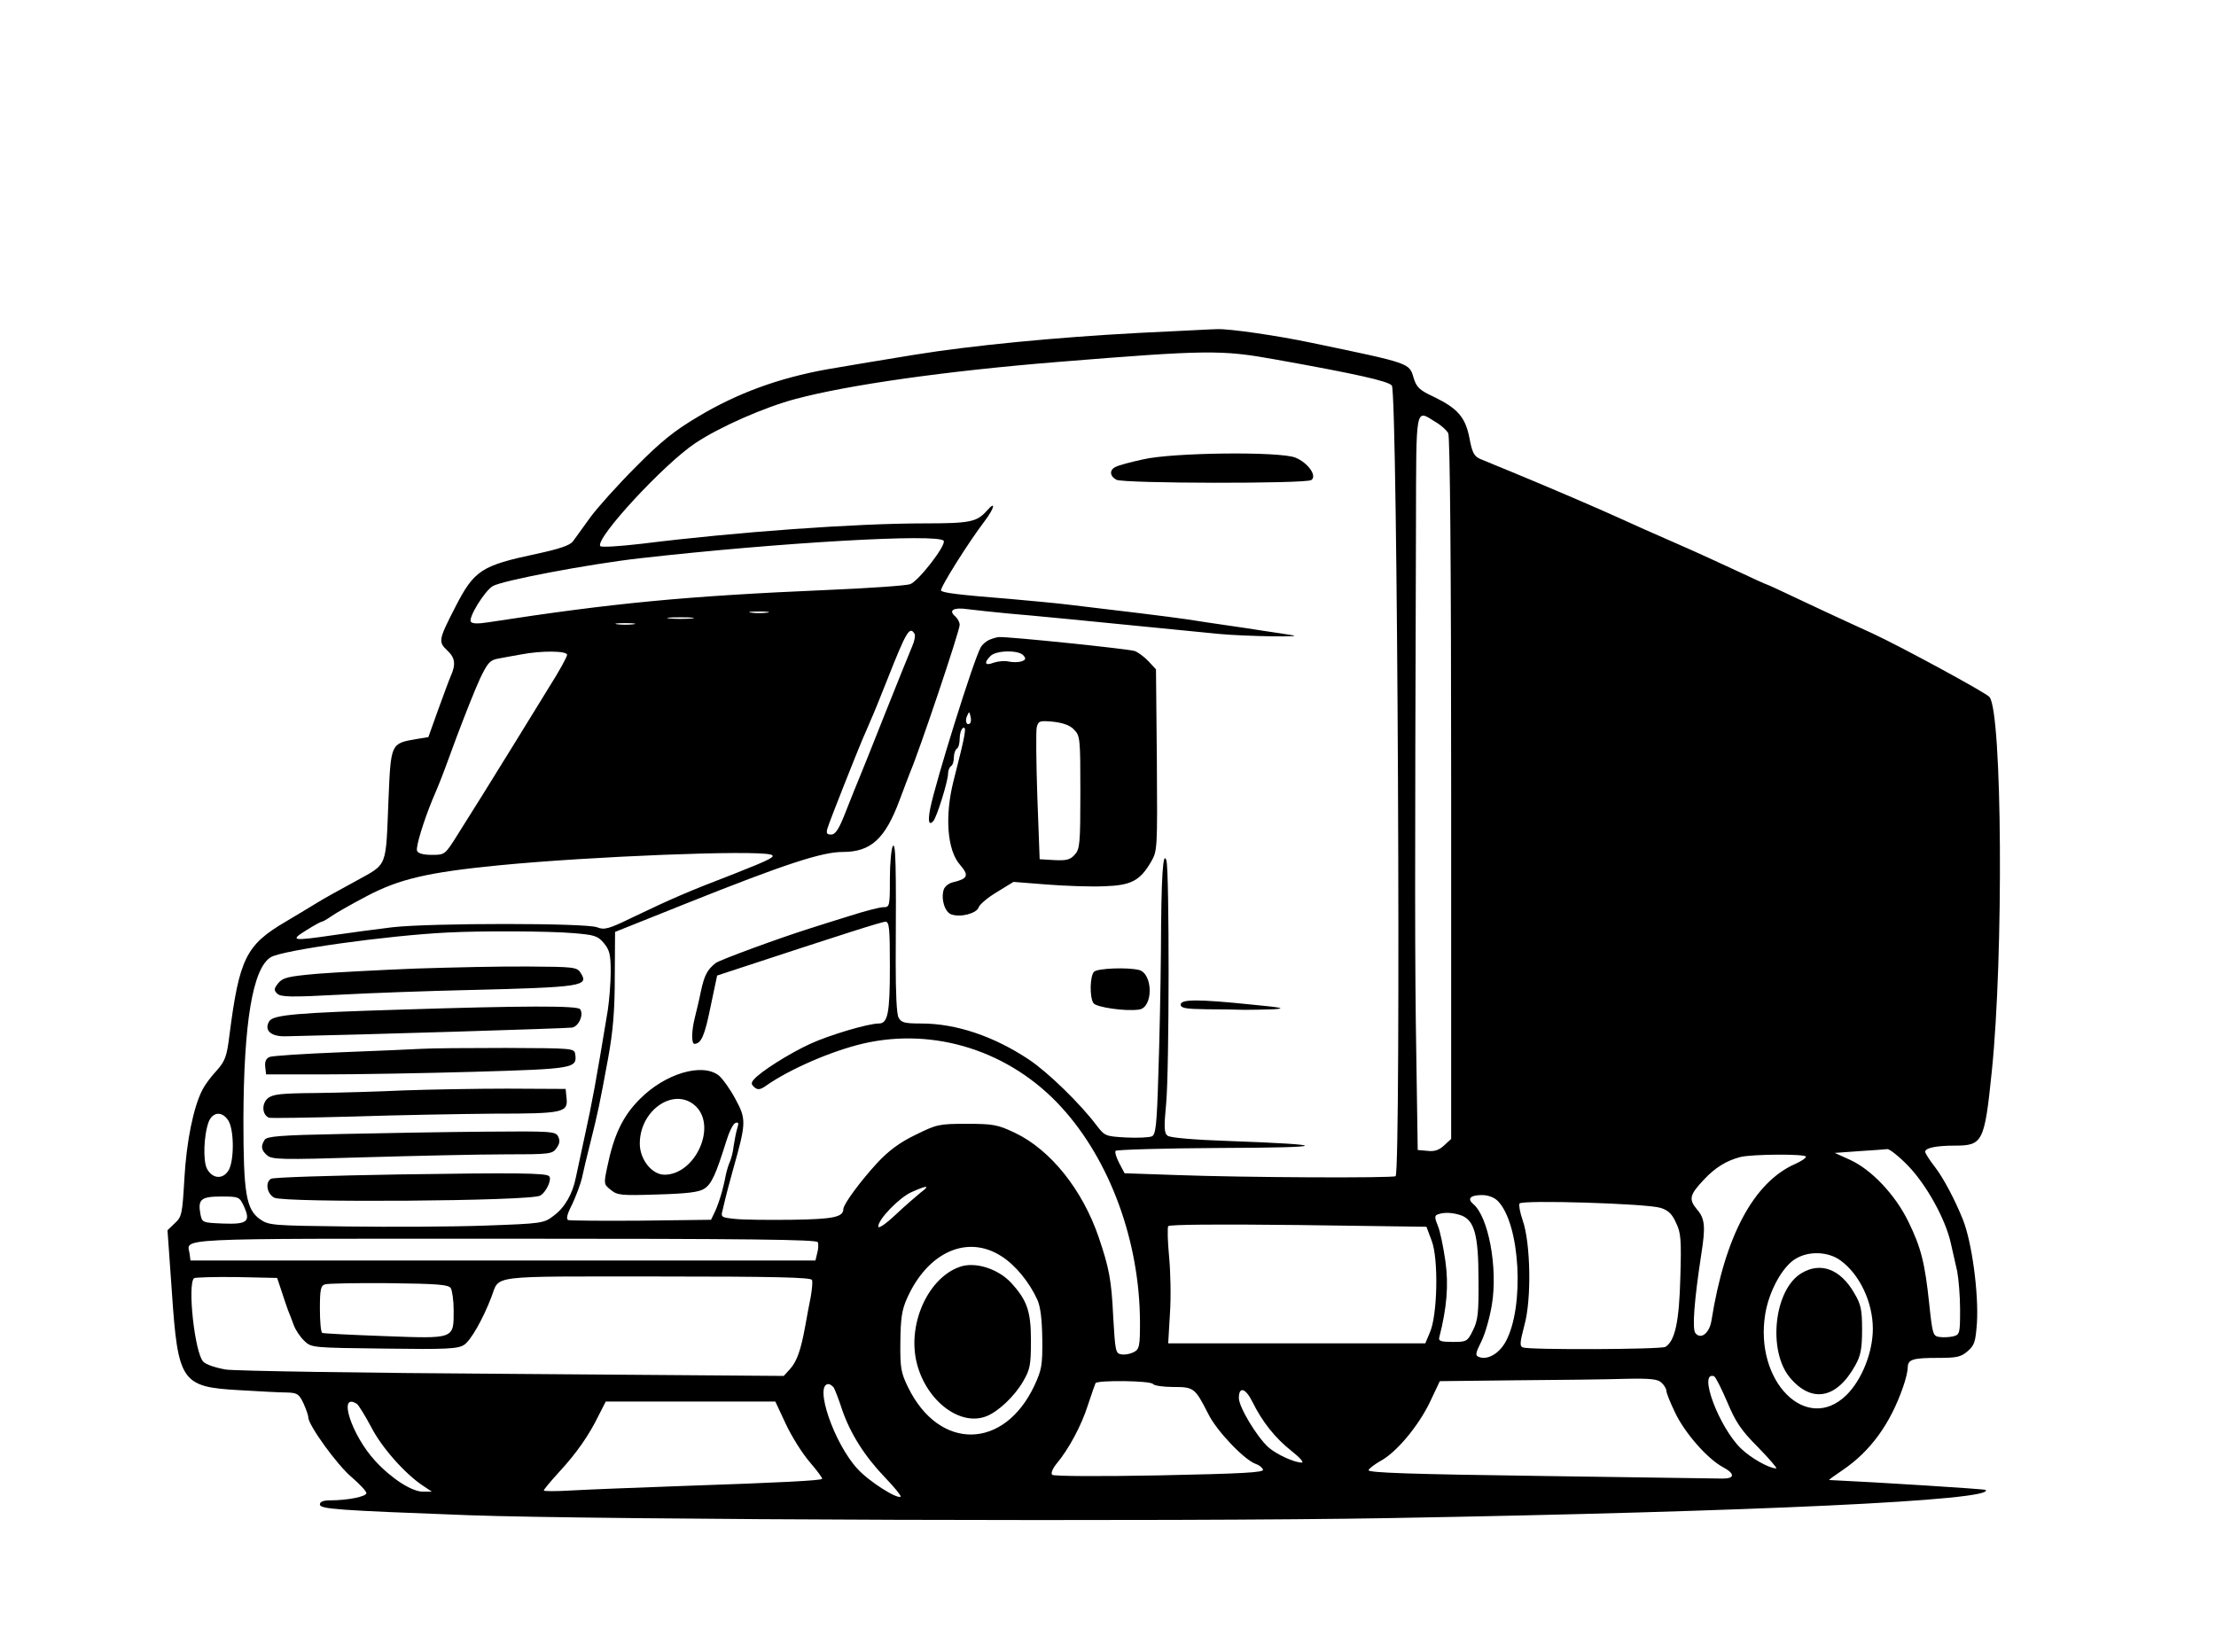 <?xml version="1.0" standalone="no"?>
<!DOCTYPE svg PUBLIC "-//W3C//DTD SVG 20010904//EN"
 "http://www.w3.org/TR/2001/REC-SVG-20010904/DTD/svg10.dtd">
<svg version="1.0" xmlns="http://www.w3.org/2000/svg"
 width="762pt" height="568pt" viewBox="0 0 762 568"
 preserveAspectRatio="xMidYMid meet">

<g transform="translate(0,568) scale(0.1,-0.1)"
fill="#000000" stroke="none">
<path d="M3915 4535 c-283 -15 -573 -43 -770 -75 -88 -14 -242 -40 -300 -50
-167 -30 -309 -82 -443 -162 -83 -49 -130 -87 -216 -174 -61 -61 -131 -139
-156 -173 -25 -35 -52 -72 -60 -83 -11 -14 -47 -26 -126 -43 -188 -40 -213
-56 -277 -180 -59 -115 -61 -122 -29 -152 27 -25 30 -48 12 -88 -5 -11 -24
-63 -43 -115 l-34 -95 -43 -7 c-86 -15 -86 -15 -94 -205 -10 -243 -1 -221
-114 -284 -54 -29 -113 -62 -132 -74 -19 -12 -68 -41 -108 -65 -136 -80 -159
-126 -193 -390 -9 -74 -15 -89 -44 -122 -19 -20 -41 -50 -49 -66 -31 -60 -55
-179 -62 -306 -7 -122 -9 -131 -33 -153 l-25 -24 15 -212 c21 -310 33 -327
232 -338 67 -4 140 -8 163 -8 36 -1 42 -5 57 -36 9 -20 17 -42 17 -49 0 -27
99 -164 149 -206 28 -24 51 -49 51 -55 0 -12 -64 -25 -126 -25 -23 0 -34 -5
-34 -14 0 -16 59 -20 510 -37 438 -16 2433 -23 3165 -10 1261 22 2088 61 2053
97 -4 3 -365 26 -538 34 -3 0 18 15 46 34 96 65 164 159 208 286 9 25 16 55
16 66 0 29 17 34 105 34 63 0 78 3 101 23 24 21 27 32 32 98 6 102 -17 275
-48 354 -26 65 -66 142 -96 181 -19 24 -34 48 -34 53 0 13 38 21 101 21 97 0
103 11 128 255 41 396 36 1236 -8 1288 -11 14 -302 172 -401 218 -19 9 -57 26
-85 39 -27 12 -101 47 -163 76 -63 30 -115 54 -117 54 -2 0 -46 20 -97 44 -51
24 -149 69 -218 99 -69 30 -150 66 -180 80 -76 35 -256 112 -370 159 -52 21
-106 44 -121 50 -20 9 -27 22 -36 71 -14 72 -40 102 -122 142 -50 23 -60 33
-70 65 -15 52 -10 50 -351 121 -118 25 -285 49 -325 47 -16 0 -138 -7 -270
-13z m469 -91 c280 -50 391 -75 402 -90 20 -26 32 -2699 13 -2719 -8 -7 -517
-5 -758 4 l-174 6 -18 34 c-10 19 -16 38 -13 43 3 4 166 9 362 10 376 1 386
11 25 24 -116 4 -199 11 -208 18 -12 9 -13 28 -5 111 11 118 11 799 1 835 -12
39 -18 -53 -19 -310 -1 -124 -5 -316 -9 -428 -5 -172 -9 -204 -22 -210 -9 -4
-49 -6 -89 -4 -70 4 -73 5 -100 40 -56 75 -169 185 -234 228 -120 80 -250 124
-370 124 -57 0 -69 3 -78 20 -7 12 -10 86 -10 188 2 345 0 417 -10 402 -5 -8
-10 -59 -10 -112 0 -95 -1 -98 -22 -98 -13 0 -63 -13 -113 -29 -49 -15 -112
-35 -140 -44 -108 -34 -309 -108 -324 -119 -29 -23 -39 -42 -51 -98 -6 -30
-16 -71 -21 -91 -11 -44 -12 -89 -1 -89 23 1 35 27 55 126 l23 109 64 21 c374
123 502 164 515 164 13 0 15 -23 15 -156 0 -158 -7 -194 -38 -194 -37 0 -171
-40 -236 -70 -70 -32 -172 -96 -194 -123 -10 -11 -9 -17 3 -27 11 -9 20 -8 42
8 81 56 221 117 331 143 246 57 506 -26 682 -219 167 -183 269 -461 270 -739
0 -83 -2 -93 -21 -103 -11 -6 -30 -10 -42 -8 -21 3 -22 9 -29 128 -6 128 -14
169 -50 275 -56 164 -166 301 -288 359 -59 28 -74 31 -166 31 -96 0 -103 -2
-176 -38 -54 -26 -92 -54 -132 -97 -58 -63 -116 -142 -116 -158 0 -28 -35 -35
-178 -37 -81 -1 -169 0 -195 3 -47 5 -49 6 -42 31 12 52 24 97 35 136 46 163
47 175 9 245 -18 34 -44 70 -57 81 -57 45 -185 7 -272 -81 -58 -58 -89 -122
-112 -234 -12 -57 -12 -59 12 -78 23 -19 36 -20 161 -16 103 3 143 8 161 20
25 16 40 50 75 162 10 33 24 62 32 64 11 4 12 -1 6 -19 -4 -13 -9 -40 -12 -59
-2 -19 -8 -44 -13 -55 -5 -11 -11 -31 -14 -45 -10 -53 -24 -97 -37 -126 l-14
-29 -240 -3 c-132 -1 -245 0 -251 2 -8 3 -4 21 14 55 13 29 28 68 33 89 4 20
17 75 29 122 26 104 32 132 61 290 17 93 23 165 23 280 l1 155 245 98 c338
135 466 177 538 177 97 0 146 45 196 180 15 41 32 84 36 95 31 72 170 485 170
506 0 9 -7 22 -15 29 -25 21 -6 32 42 25 24 -3 88 -10 141 -15 84 -7 228 -21
722 -70 94 -9 311 -12 250 -4 -14 2 -55 9 -92 14 -38 6 -97 15 -133 20 -36 5
-95 14 -133 20 -61 9 -225 29 -412 51 -41 5 -129 13 -195 19 -175 14 -234 21
-239 29 -5 8 95 167 150 239 34 45 40 73 7 35 -34 -38 -57 -43 -215 -43 -234
0 -642 -29 -971 -70 -78 -9 -140 -13 -143 -8 -17 27 219 282 327 354 84 56
239 124 345 152 179 48 516 96 899 127 517 42 566 42 749 9z m552 -215 c19
-11 39 -29 44 -39 6 -12 10 -449 10 -1223 l0 -1204 -24 -22 c-17 -16 -33 -22
-57 -19 l-34 3 -5 335 c-5 302 -5 574 -1 1813 1 419 -3 399 67 356z m-1691
-409 c9 -15 -86 -138 -115 -149 -14 -5 -142 -14 -285 -20 -489 -21 -737 -45
-1165 -111 -37 -6 -57 -5 -61 2 -9 14 47 105 75 122 30 19 330 76 506 96 477
54 1029 86 1045 60z m-607 -247 c-16 -2 -40 -2 -55 0 -16 2 -3 4 27 4 30 0 43
-2 28 -4z m-260 -20 c-21 -2 -55 -2 -75 0 -21 2 -4 4 37 4 41 0 58 -2 38 -4z
m-200 -20 c-16 -2 -40 -2 -55 0 -16 2 -3 4 27 4 30 0 43 -2 28 -4z m967 -33
c3 -5 0 -24 -8 -42 -8 -18 -49 -121 -92 -228 -42 -107 -83 -208 -90 -225 -7
-16 -27 -67 -45 -112 -25 -65 -37 -83 -52 -83 -15 0 -18 4 -12 23 7 24 98 253
120 305 8 17 20 47 28 65 8 17 33 79 56 137 67 170 78 188 95 160z m-1195 -72
c0 -7 -28 -58 -63 -113 -34 -55 -88 -143 -120 -195 -79 -128 -143 -231 -195
-313 -42 -67 -43 -67 -87 -67 -29 0 -48 5 -51 14 -5 13 23 103 53 176 8 19 19
44 23 55 5 11 32 83 60 160 29 77 65 168 81 202 26 54 34 63 62 68 18 3 52 10
77 14 72 14 160 13 160 -1z m700 -687 c21 -6 -1 -17 -125 -66 -164 -63 -214
-85 -352 -151 -80 -39 -95 -43 -120 -33 -39 15 -572 15 -704 0 -57 -7 -148
-19 -202 -27 -143 -21 -151 -19 -95 16 27 17 51 30 54 30 3 0 18 8 32 18 15
11 70 42 123 70 112 59 210 82 454 106 317 31 877 53 935 37z m-681 -270 c74
-6 86 -9 107 -34 20 -24 24 -39 24 -99 0 -39 -5 -98 -10 -132 -42 -253 -52
-309 -81 -441 -12 -55 -25 -116 -29 -135 -11 -56 -38 -103 -76 -131 -34 -26
-39 -27 -237 -34 -111 -4 -323 -5 -472 -3 -261 3 -271 4 -301 25 -48 34 -57
90 -57 343 1 333 32 520 94 558 38 24 402 75 609 85 112 6 348 5 429 -2z m425
-597 c71 -72 -5 -234 -109 -234 -43 0 -85 52 -85 107 0 118 122 198 194 127z
m-1610 -46 c22 -31 22 -146 0 -176 -20 -29 -54 -25 -72 8 -15 28 -11 119 6
163 14 33 45 36 66 5z m5777 -157 c63 -65 129 -184 147 -266 6 -27 16 -71 22
-97 5 -26 10 -85 10 -132 0 -82 -1 -86 -24 -92 -13 -3 -34 -4 -47 -2 -22 3
-24 9 -35 113 -15 142 -28 194 -72 284 -45 92 -126 178 -200 212 l-53 24 83 6
c46 3 90 6 98 7 7 1 40 -25 71 -57z m-351 31 c0 -5 -17 -16 -37 -25 -143 -63
-242 -249 -288 -539 -7 -43 -36 -66 -55 -43 -12 14 -4 114 20 271 15 95 13
123 -15 155 -29 35 -25 50 24 102 39 42 79 66 126 78 42 10 225 11 225 1z
m-3045 -124 c-16 -13 -55 -47 -87 -77 -33 -31 -58 -48 -58 -39 0 25 72 99 114
118 56 25 66 24 31 -2z m-2327 -45 c25 -54 13 -64 -70 -61 -72 3 -73 3 -79 33
-9 50 2 60 71 60 61 0 63 -1 78 -32z m4312 17 c78 -78 93 -366 27 -485 -23
-41 -62 -63 -91 -52 -14 5 -13 12 8 54 13 26 29 83 36 126 21 127 -12 303 -64
346 -22 19 -10 31 30 31 21 0 42 -8 54 -20z m560 -24 c26 -8 40 -21 53 -51 17
-34 19 -58 15 -190 -4 -150 -18 -216 -51 -237 -14 -9 -468 -11 -490 -2 -12 4
-11 16 5 77 25 90 21 283 -6 360 -9 26 -14 52 -11 58 9 13 437 0 485 -15z
m-685 -26 c45 -17 59 -68 59 -220 1 -116 -2 -141 -19 -175 -19 -39 -22 -40
-70 -40 -40 0 -49 3 -46 15 26 102 33 180 21 264 -7 48 -18 103 -26 121 -11
26 -11 35 -1 38 21 9 54 7 82 -3z m-102 -87 c24 -62 20 -256 -6 -315 l-16 -38
-442 0 -442 0 6 103 c4 56 2 144 -3 196 -5 52 -6 99 -3 104 3 6 179 7 447 4
l441 -6 18 -48z m-2111 -5 c3 -7 2 -24 -2 -38 l-6 -25 -1074 0 -1075 0 -3 23
c-8 55 -81 52 1082 52 850 0 1075 -3 1078 -12z m631 -48 c48 -30 97 -90 124
-150 11 -24 16 -67 17 -135 1 -90 -2 -106 -27 -160 -104 -222 -327 -225 -434
-7 -25 51 -28 67 -27 157 1 81 5 110 23 150 71 159 207 220 324 145z m2886
-15 c66 -48 111 -144 111 -235 0 -81 -38 -176 -91 -228 -137 -134 -317 47
-279 279 13 79 59 162 103 189 46 29 114 26 156 -5z m-5361 -105 c8 -25 18
-54 22 -65 5 -11 13 -34 20 -52 6 -17 23 -42 37 -55 24 -23 28 -23 275 -26
214 -3 253 -1 274 13 23 15 65 89 94 165 29 76 -17 70 571 70 401 0 528 -3
531 -12 3 -7 0 -32 -4 -57 -5 -26 -14 -71 -19 -101 -15 -83 -29 -123 -53 -149
l-21 -23 -930 7 c-511 3 -957 10 -989 15 -34 6 -68 17 -77 27 -29 29 -55 264
-32 287 4 3 70 5 147 4 l139 -3 15 -45z m582 10 c5 -8 10 -43 10 -77 0 -99 4
-97 -239 -88 -113 4 -209 9 -213 11 -5 3 -8 41 -8 84 0 66 3 79 18 83 9 3 108
5 220 4 168 -2 204 -5 212 -17z m4389 -391 c29 -69 47 -97 106 -156 39 -40 67
-73 63 -73 -25 0 -88 36 -121 68 -76 73 -149 268 -93 249 5 -2 25 -41 45 -88z
m-225 65 c9 -8 16 -21 16 -27 0 -7 13 -40 30 -75 33 -70 111 -159 165 -188 41
-22 41 -39 -1 -39 -16 0 -298 4 -626 9 -446 6 -595 11 -592 20 2 6 21 20 40
31 55 29 130 119 170 201 l35 74 262 3 c144 1 312 3 374 5 90 2 115 -1 127
-14z m-1749 -4 c3 -5 34 -10 69 -10 72 0 75 -3 121 -93 29 -59 126 -160 164
-172 10 -3 21 -12 24 -19 4 -10 -65 -14 -356 -20 -209 -4 -364 -3 -369 2 -5 5
1 21 15 38 42 50 86 132 108 202 12 37 24 70 26 75 6 11 191 9 198 -3z m-1098
-12 c4 -7 17 -40 28 -74 28 -83 78 -162 148 -235 32 -33 56 -63 54 -66 -11
-10 -109 52 -148 95 -81 87 -151 292 -100 292 5 0 13 -6 18 -12z m1440 -50
c33 -67 78 -124 134 -168 29 -23 44 -40 35 -40 -26 0 -88 29 -115 53 -40 37
-101 138 -101 169 0 41 23 35 47 -14z m-3080 -6 c6 -4 28 -40 49 -79 36 -71
117 -162 179 -203 l30 -20 -31 0 c-38 0 -108 45 -164 106 -81 88 -130 238 -63
196z m1475 -69 c20 -43 57 -102 83 -132 25 -29 44 -55 42 -57 -6 -6 -146 -13
-467 -24 -168 -6 -347 -13 -397 -16 -51 -3 -93 -3 -93 0 0 4 24 32 53 64 59
64 102 125 136 195 l24 47 291 0 292 0 36 -77z"/>
<path d="M3930 4100 c-41 -9 -83 -20 -92 -25 -24 -10 -23 -32 1 -45 25 -13
650 -14 670 -1 21 14 -11 59 -54 77 -52 22 -424 18 -525 -6z"/>
<path d="M3403 3480 c-12 -5 -26 -17 -31 -27 -26 -48 -154 -459 -173 -552 -9
-45 -5 -62 10 -45 12 12 51 138 51 163 0 11 5 23 10 26 6 3 10 17 10 30 0 13
5 27 10 30 6 3 10 19 10 35 0 16 5 32 11 36 14 8 10 -17 -32 -181 -31 -122
-22 -239 22 -289 32 -37 27 -48 -23 -60 -15 -3 -30 -15 -33 -26 -10 -32 4 -78
27 -85 32 -11 86 4 93 24 3 10 31 34 63 53 l57 35 115 -9 c63 -5 152 -8 197
-6 93 3 123 19 161 84 22 38 22 43 20 351 l-3 311 -25 27 c-14 15 -35 31 -48
36 -19 7 -434 50 -467 48 -5 0 -20 -4 -32 -9z m116 -54 c10 -11 8 -16 -8 -21
-10 -3 -30 -3 -43 0 -13 3 -36 1 -51 -4 -30 -12 -35 -1 -11 23 20 20 97 21
113 2z m-183 -233 c-11 -11 -19 6 -11 24 8 17 8 17 12 0 3 -10 2 -21 -1 -24z
m357 -22 c21 -21 22 -30 22 -215 0 -178 -2 -196 -19 -215 -16 -18 -29 -21 -70
-19 l-51 3 -8 215 c-4 118 -5 226 -2 239 6 22 10 23 56 19 34 -4 58 -12 72
-27z"/>
<path d="M3762 2338 c-14 -14 -16 -87 -2 -108 9 -14 110 -29 157 -22 49 7 48
123 0 136 -39 10 -143 6 -155 -6z"/>
<path d="M4060 2225 c0 -12 17 -15 88 -16 48 0 107 -1 132 -2 25 0 70 1 100 2
44 3 28 6 -75 16 -185 19 -245 19 -245 0z"/>
<path d="M1430 2349 c-124 -5 -277 -13 -340 -18 -100 -9 -117 -13 -133 -32
-15 -19 -16 -24 -4 -36 12 -12 46 -13 213 -4 109 6 307 13 439 16 399 10 422
13 391 60 -12 19 -25 20 -177 21 -90 1 -265 -3 -389 -7z"/>
<path d="M1385 2208 c-364 -11 -445 -18 -459 -40 -19 -31 5 -53 55 -52 248 5
969 27 986 30 23 4 41 44 28 63 -7 13 -200 12 -610 -1z"/>
<path d="M1450 2073 c-30 -2 -156 -7 -280 -12 -124 -5 -233 -12 -243 -16 -12
-5 -17 -16 -15 -34 l3 -26 200 0 c110 0 343 4 518 9 340 10 352 12 345 60 -3
21 -6 21 -238 22 -129 0 -260 -1 -290 -3z"/>
<path d="M1390 1930 c-85 -4 -221 -8 -301 -9 -124 -1 -150 -4 -168 -18 -22
-19 -20 -57 4 -67 7 -2 136 0 286 4 151 5 371 9 490 10 238 0 253 4 247 55
l-3 30 -200 1 c-110 0 -270 -3 -355 -6z"/>
<path d="M1172 1780 c-210 -4 -254 -8 -262 -20 -14 -22 -12 -35 8 -53 17 -15
47 -16 338 -7 175 5 392 10 481 10 154 0 163 1 177 22 11 15 12 26 5 40 -9 17
-25 18 -252 16 -133 -1 -356 -5 -495 -8z"/>
<path d="M1375 1641 c-237 -4 -436 -10 -443 -15 -21 -12 -14 -52 11 -65 34
-18 882 -12 914 7 21 11 42 57 31 67 -10 11 -115 12 -513 6z"/>
<path d="M3300 1323 c-106 -37 -177 -189 -150 -320 28 -134 147 -230 241 -194
40 15 97 68 127 120 24 41 27 56 27 141 0 100 -13 138 -68 198 -45 49 -125 74
-177 55z"/>
<path d="M6194 1301 c-94 -57 -116 -267 -39 -359 75 -89 161 -73 225 43 18 32
23 56 23 122 0 70 -4 87 -27 126 -48 83 -116 108 -182 68z"/>
</g>
</svg>

